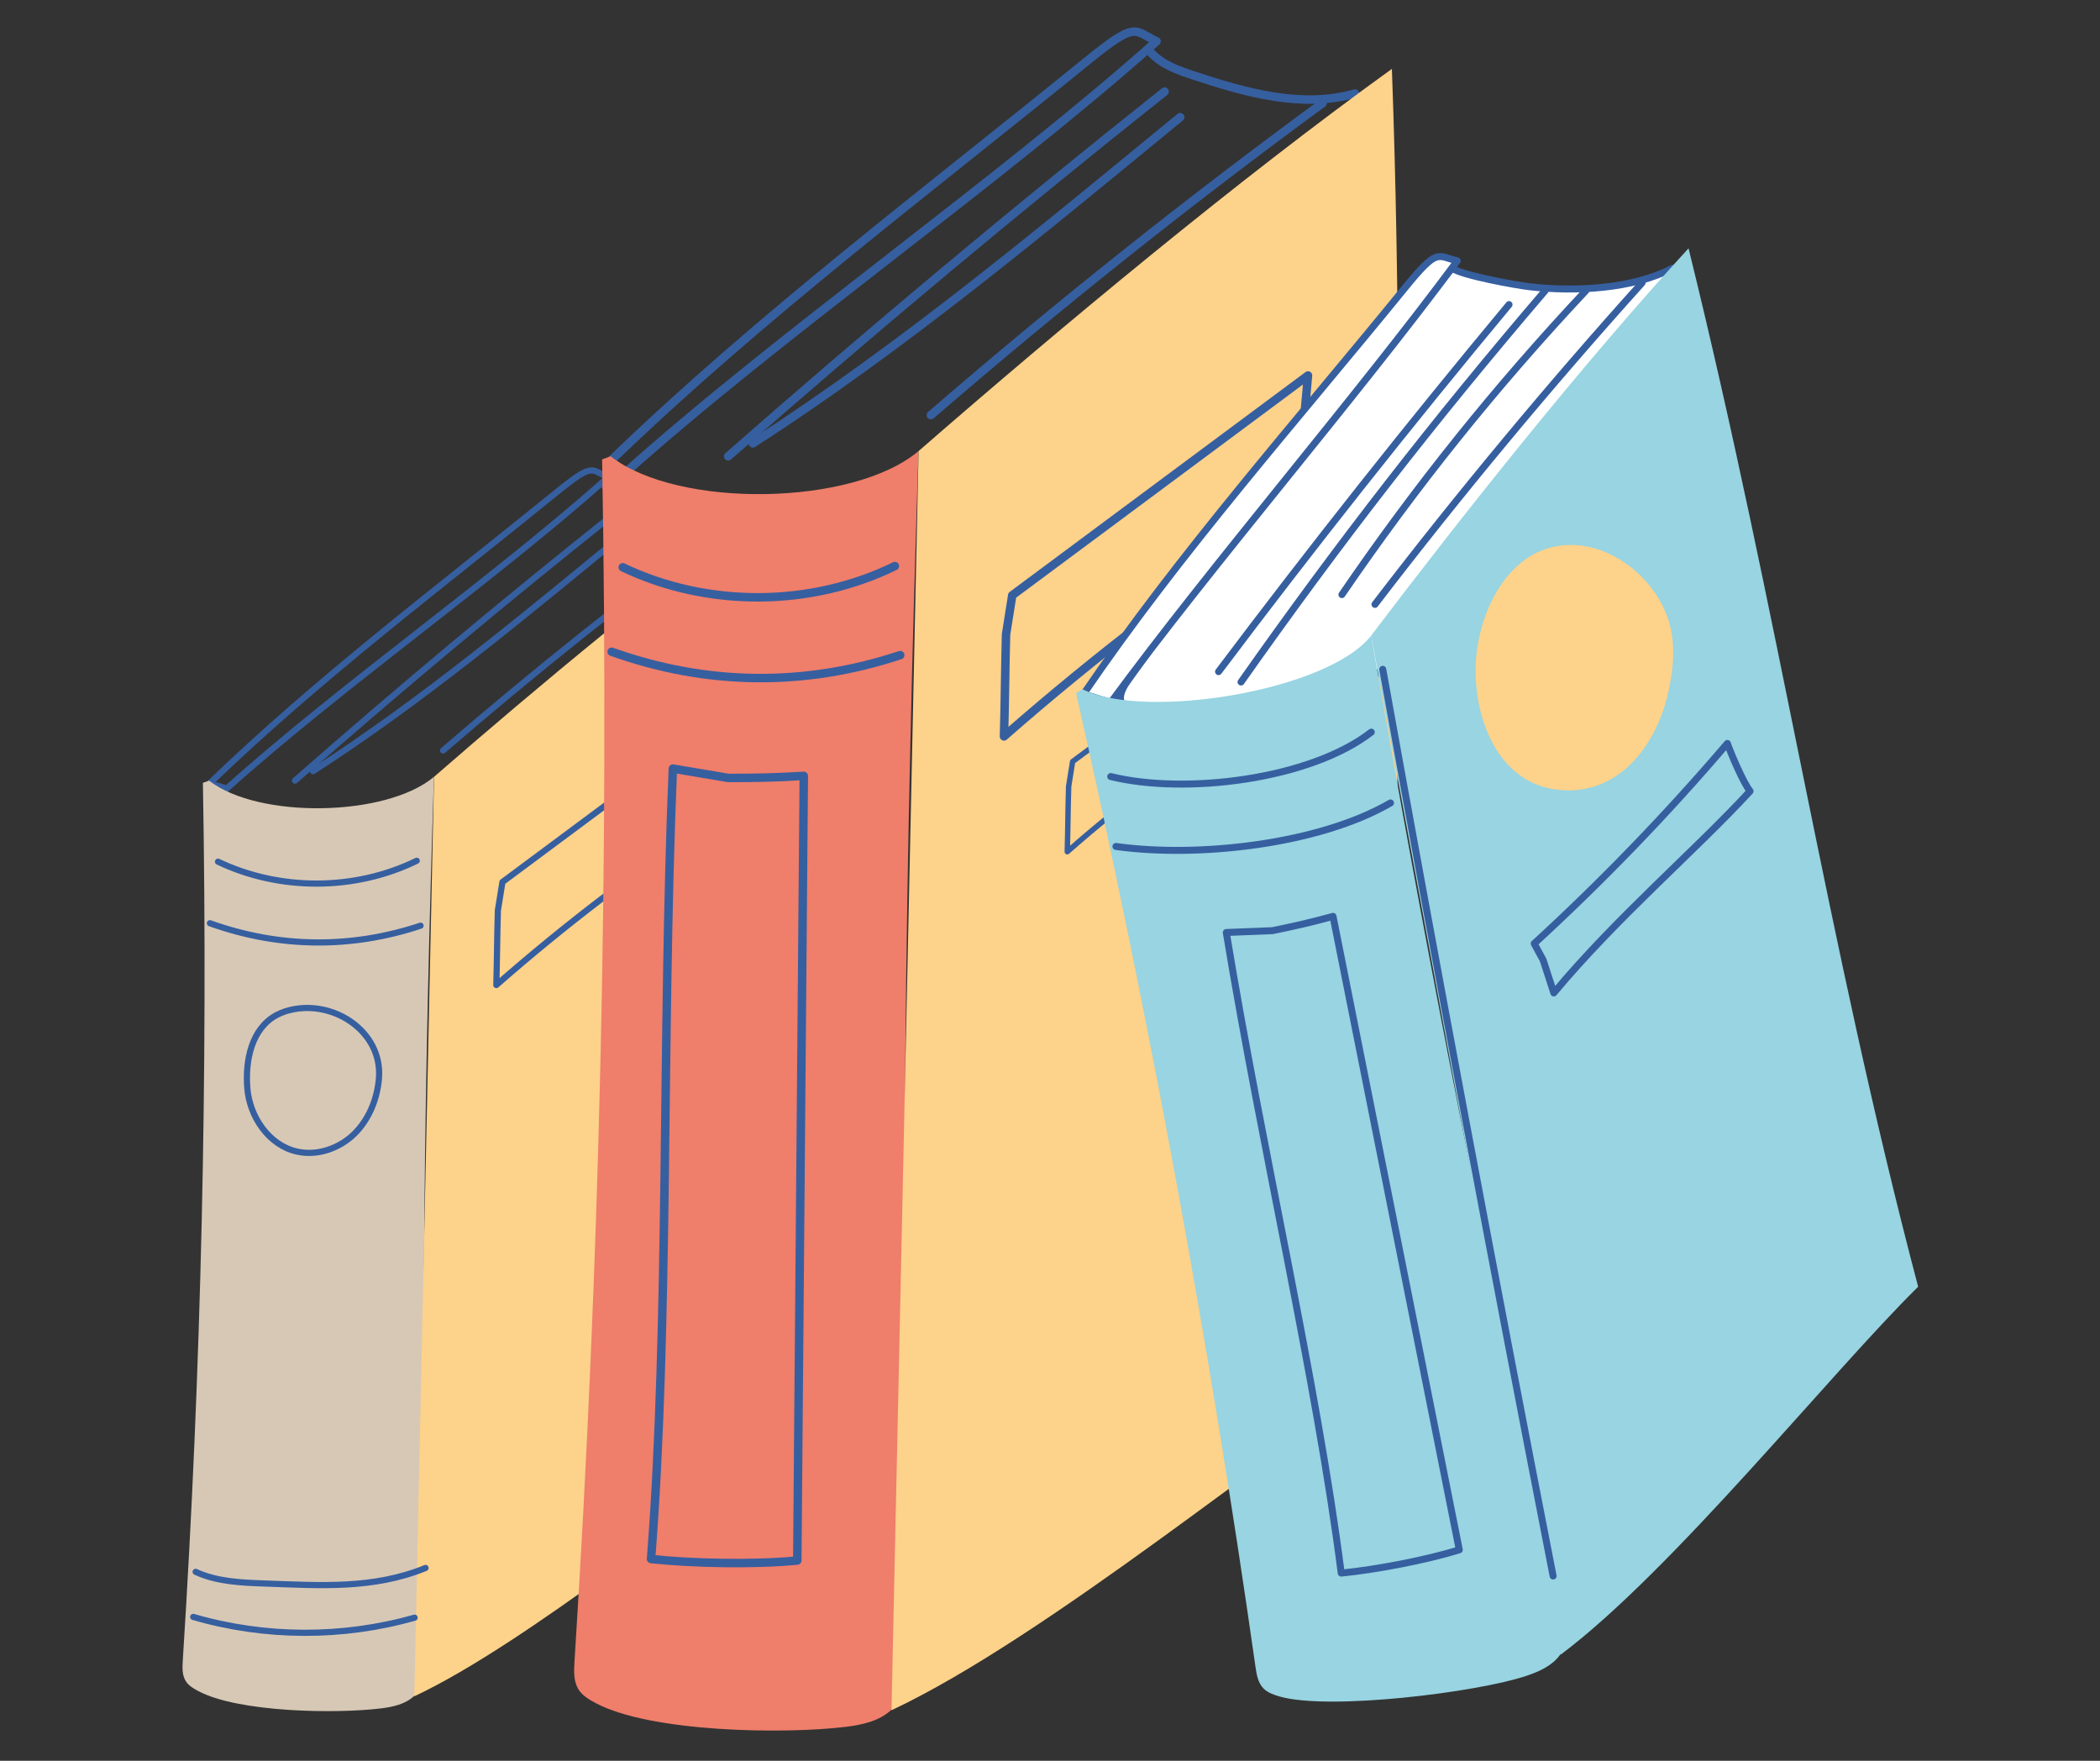 <svg xmlns="http://www.w3.org/2000/svg" xmlns:xlink="http://www.w3.org/1999/xlink" width="940" zoomAndPan="magnify" viewBox="0 0 705 591" height="788" preserveAspectRatio="xMidYMid meet" version="1.0"><rect x="0" y="0" width="705" height="591" fill="#333333" stroke="none"/><path stroke-linecap="round" transform="matrix(2.569, 0, 0, 2.567, -193.654, -250.032)" fill="none" stroke-linejoin="round" d="M 102.79 199.82 C 117.02 186.079 132.849 174.18 148.2 161.7 C 152.99 157.809 152.63 158.82 154.821 159.83 C 139.669 173.33 120.02 187.03 105.01 200.51 Z M 102.79 199.82 " stroke="#365fa0" stroke-width="0.808" stroke-opacity="1" stroke-miterlimit="10"/><path stroke-linecap="round" transform="matrix(2.569, 0, 0, 2.567, -193.654, -250.032)" fill="none" stroke-linejoin="round" d="M 154.33 160.98 C 155.369 162.081 156.859 162.61 158.301 163.089 C 163.29 164.749 168.68 166.28 173.741 164.83 " stroke="#365fa0" stroke-width="0.808" stroke-opacity="1" stroke-miterlimit="10"/><path stroke-linecap="round" transform="matrix(2.569, 0, 0, 2.567, -193.654, -250.032)" fill="none" stroke-linejoin="round" d="M 113.929 199.47 C 127.519 187.52 141.41 175.91 155.57 164.64 " stroke="#365fa0" stroke-width="0.808" stroke-opacity="1" stroke-miterlimit="10"/><path stroke-linecap="round" transform="matrix(2.569, 0, 0, 2.567, -193.654, -250.032)" fill="none" stroke-linejoin="round" d="M 116.28 198.24 C 130.71 188.92 143.789 177.991 157.06 167.09 " stroke="#365fa0" stroke-width="0.808" stroke-opacity="1" stroke-miterlimit="10"/><path stroke-linecap="round" transform="matrix(2.569, 0, 0, 2.567, -193.654, -250.032)" fill="none" stroke-linejoin="round" d="M 170.661 165.74 C 157.81 175.16 145.34 185.11 133.28 195.53 " stroke="#365fa0" stroke-width="0.808" stroke-opacity="1" stroke-miterlimit="10"/><path fill="#d7c8b5" d="M 68.117 262.762 C 69.84 360.188 67.578 460.129 61.359 557.398 C 61.207 559.785 61.102 562.352 62.441 564.379 C 63.391 565.82 64.957 566.742 66.5 567.562 C 79.965 574.777 112.672 575.266 127.883 573.418 C 131.84 572.93 136 572.031 138.906 569.359 C 143.324 565.305 143.531 558.629 143.375 552.727 C 141.09 455.301 142.504 358.211 145.688 260.734 C 129.707 274.238 86.695 274.906 70.199 262.02 Z M 68.117 262.762 " fill-opacity="1" fill-rule="nonzero"/><path fill="#fdd28a" d="M 145.715 260.734 C 181.07 229.98 223.723 194.449 261.75 167.059 C 265.859 279.551 260.078 377.207 265.707 483.719 C 234.926 503.59 176.957 551.57 139.086 569.359 " fill-opacity="1" fill-rule="nonzero"/><path stroke-linecap="round" transform="matrix(2.569, 0, 0, 2.567, -193.654, -250.032)" fill="none" stroke-linejoin="round" d="M 141.039 212.73 C 150.45 205.73 159.86 198.741 169.26 191.74 C 168.85 196.051 168.54 200.37 168.35 204.699 C 158.52 211.23 149.12 218.411 140.24 226.2 C 140.329 222.95 140.351 219.699 140.44 216.46 Z M 141.039 212.73 " stroke="#365fa0" stroke-width="0.808" stroke-opacity="1" stroke-miterlimit="10"/><path stroke-linecap="round" transform="matrix(2.569, 0, 0, 2.567, -193.654, -250.032)" fill="none" stroke-linejoin="round" d="M 103.87 210.071 C 111.95 213.929 121.789 213.89 129.839 209.95 " stroke="#365fa0" stroke-width="0.808" stroke-opacity="1" stroke-miterlimit="10"/><path stroke-linecap="round" transform="matrix(2.569, 0, 0, 2.567, -193.654, -250.032)" fill="none" stroke-linejoin="round" d="M 102.81 218.12 C 111.86 221.359 121.219 221.471 130.339 218.44 " stroke="#365fa0" stroke-width="0.808" stroke-opacity="1" stroke-miterlimit="10"/><path stroke-linecap="round" transform="matrix(2.569, 0, 0, 2.567, -193.654, -250.032)" fill="none" stroke-linejoin="round" d="M 100.949 302.93 C 103.719 304.21 106.86 304.341 109.91 304.45 C 117.27 304.71 124.17 305.209 130.99 302.42 " stroke="#365fa0" stroke-width="0.808" stroke-opacity="1" stroke-miterlimit="10"/><path stroke-linecap="round" transform="matrix(2.569, 0, 0, 2.567, -193.654, -250.032)" fill="none" stroke-linejoin="round" d="M 100.63 308.82 C 110.01 311.561 120.16 311.589 129.56 308.921 " stroke="#365fa0" stroke-width="0.808" stroke-opacity="1" stroke-miterlimit="10"/><path stroke-linecap="round" transform="matrix(2.569, 0, 0, 2.567, -193.654, -250.032)" fill="none" stroke-linejoin="round" d="M 111.55 230.11 C 108.25 231.869 107.41 236.051 107.699 239.671 C 107.99 243.411 110.5 247.129 114.161 247.969 C 116.81 248.58 119.681 247.591 121.64 245.701 C 123.589 243.809 124.67 241.13 124.9 238.43 C 125.43 232.16 118.62 227.77 112.7 229.629 C 112.28 229.769 111.9 229.931 111.55 230.11 Z M 111.55 230.11 " stroke="#365fa0" stroke-width="0.808" stroke-opacity="1" stroke-miterlimit="10"/><path stroke-linecap="round" transform="matrix(2.569, 0, 0, 2.567, -193.654, -250.032)" fill="none" stroke-linejoin="round" d="M 155.28 157.56 C 174.761 138.75 196.451 122.45 217.46 105.359 C 224.02 100.029 223.53 101.409 226.52 102.8 C 205.77 121.291 177.31 141.05 156.761 159.5 Z M 155.28 157.56 " stroke="#365fa0" stroke-width="1.107" stroke-opacity="1" stroke-miterlimit="10"/><path stroke-linecap="round" transform="matrix(2.569, 0, 0, 2.567, -193.654, -250.032)" fill="none" stroke-linejoin="round" d="M 225.861 104.36 C 227.281 105.871 229.33 106.6 231.3 107.249 C 238.14 109.52 245.519 111.61 252.44 109.631 " stroke="#365fa0" stroke-width="1.107" stroke-opacity="1" stroke-miterlimit="10"/><path stroke-linecap="round" transform="matrix(2.569, 0, 0, 2.567, -193.654, -250.032)" fill="none" stroke-linejoin="round" d="M 170.54 157.07 C 189.15 140.71 208.171 124.8 227.569 109.38 " stroke="#365fa0" stroke-width="1.107" stroke-opacity="1" stroke-miterlimit="10"/><path stroke-linecap="round" transform="matrix(2.569, 0, 0, 2.567, -193.654, -250.032)" fill="none" stroke-linejoin="round" d="M 173.76 155.379 C 193.52 142.621 211.43 127.65 229.61 112.72 " stroke="#365fa0" stroke-width="1.107" stroke-opacity="1" stroke-miterlimit="10"/><path stroke-linecap="round" transform="matrix(2.569, 0, 0, 2.567, -193.654, -250.032)" fill="none" stroke-linejoin="round" d="M 248.22 110.88 C 230.621 123.789 213.54 137.4 197.03 151.68 " stroke="#365fa0" stroke-width="1.107" stroke-opacity="1" stroke-miterlimit="10"/><path fill="#ef7e6b" d="M 202.141 154.195 C 204.504 287.641 201.395 424.496 192.863 557.68 C 192.656 560.941 192.504 564.484 194.328 567.23 C 195.637 569.207 197.797 570.465 199.902 571.594 C 218.324 581.453 263.109 582.145 283.973 579.605 C 289.395 578.938 295.102 577.703 299.082 574.035 C 305.148 568.488 305.402 559.348 305.199 551.238 C 302.062 417.793 303.992 284.84 308.359 151.398 C 286.492 169.906 227.574 170.805 204.992 153.145 Z M 202.141 154.195 " fill-opacity="1" fill-rule="nonzero"/><path fill="#fdd28a" d="M 308.383 151.398 C 356.793 109.27 415.219 60.648 467.277 23.117 C 472.902 177.172 464.988 310.922 472.672 456.766 C 430.508 483.977 351.141 549.695 299.289 574.035 " fill-opacity="1" fill-rule="nonzero"/><path stroke-linecap="round" transform="matrix(2.569, 0, 0, 2.567, -193.654, -250.032)" fill="none" stroke-linejoin="round" d="M 207.66 175.239 C 220.54 165.659 233.43 156.079 246.31 146.499 C 245.74 152.4 245.329 158.321 245.069 164.25 C 231.6 173.19 218.73 183.03 206.58 193.691 C 206.71 189.24 206.729 184.791 206.849 180.351 Z M 207.66 175.239 " stroke="#365fa0" stroke-width="1.107" stroke-opacity="1" stroke-miterlimit="10"/><path stroke-linecap="round" transform="matrix(2.569, 0, 0, 2.567, -193.654, -250.032)" fill="none" stroke-linejoin="round" d="M 215.55 196.98 C 223.79 190.85 232.03 184.721 240.27 178.59 C 239.91 182.37 239.641 186.149 239.47 189.94 C 230.85 195.659 222.619 201.95 214.851 208.77 C 214.93 205.93 214.94 203.08 215.03 200.23 Z M 215.55 196.98 " stroke="#365fa0" stroke-width="0.708" stroke-opacity="1" stroke-miterlimit="10"/><path stroke-linecap="round" transform="matrix(2.569, 0, 0, 2.567, -193.654, -250.032)" fill="none" stroke-linejoin="round" d="M 156.761 171.58 C 167.83 176.871 181.31 176.81 192.32 171.42 " stroke="#365fa0" stroke-width="1.107" stroke-opacity="1" stroke-miterlimit="10"/><path stroke-linecap="round" transform="matrix(2.569, 0, 0, 2.567, -193.654, -250.032)" fill="none" stroke-linejoin="round" d="M 155.31 182.619 C 167.701 187.059 180.53 187.21 193.019 183.061 " stroke="#365fa0" stroke-width="1.107" stroke-opacity="1" stroke-miterlimit="10"/><path stroke-linecap="round" transform="matrix(2.569, 0, 0, 2.567, -193.654, -250.032)" fill="none" stroke-linejoin="round" d="M 163.31 197.899 C 161.84 233.3 162.871 270.29 160.459 301.25 C 165.929 301.841 174.08 301.981 179.569 301.449 C 179.851 267.25 180.14 233.05 180.419 198.85 C 176.64 199.08 174.331 199.12 170.54 199.12 Z M 163.31 197.899 " stroke="#365fa0" stroke-width="1.107" stroke-opacity="1" stroke-miterlimit="10"/><path stroke-linecap="round" transform="matrix(2.569, 0, 0, 2.567, -193.654, -250.032)" fill-opacity="1" fill="#ffffff" fill-rule="nonzero" stroke-linejoin="round" d="M 293.98 132.459 C 288.731 135.22 281.12 135.58 275.23 134.889 C 273.529 134.69 266.499 133.439 265.099 132.459 C 263.321 134.83 260.839 137.43 258.659 140.121 C 246.321 155.35 233.961 170.589 222.63 186.591 C 221.99 187.501 221.38 188.84 222.191 189.59 C 222.521 189.89 222.98 189.979 223.421 190.049 C 226.52 190.561 229.651 190.88 232.79 191.009 C 236.31 191.149 239.881 191.051 243.3 190.22 C 245.83 189.61 248.239 188.61 250.64 187.619 C 251.57 187.24 252.49 186.86 253.42 186.47 C 253.96 186.25 254.51 186.02 255.011 185.71 C 255.769 185.23 256.4 184.57 257.01 183.92 C 268.64 171.499 279.119 158 288.24 143.63 C 290.4 140.25 293.32 136.42 293.98 132.459 Z M 293.98 132.459 " stroke="#365fa0" stroke-width="0.911" stroke-opacity="1" stroke-miterlimit="10"/><path stroke-linecap="round" transform="matrix(2.569, 0, 0, 2.567, -193.654, -250.032)" fill-opacity="1" fill="#ffffff" fill-rule="nonzero" stroke-linejoin="round" d="M 216.981 188.15 C 229.531 169.73 244.87 152.38 258.941 135.09 C 263.33 129.69 263.17 130.891 265.82 131.51 C 252.19 149.88 234.009 170.95 220.531 189.26 Z M 216.981 188.15 " stroke="#365fa0" stroke-width="0.911" stroke-opacity="1" stroke-miterlimit="10"/><path stroke-linecap="round" transform="matrix(2.569, 0, 0, 2.567, -193.654, -250.032)" fill="none" stroke-linejoin="round" d="M 234.621 185.22 C 246.88 168.91 259.54 152.91 272.581 137.23 " stroke="#365fa0" stroke-width="0.911" stroke-opacity="1" stroke-miterlimit="10"/><path stroke-linecap="round" transform="matrix(2.569, 0, 0, 2.567, -193.654, -250.032)" fill="none" stroke-linejoin="round" d="M 289.97 134.38 C 277.95 147.73 265.97 162.16 255.059 176.429 " stroke="#365fa0" stroke-width="0.911" stroke-opacity="1" stroke-miterlimit="10"/><path fill="#98d4e1" d="M 361.262 232.648 C 385.543 339.777 405.996 450.578 421.465 559.348 C 421.848 562.02 422.312 564.895 424.238 566.793 C 425.625 568.156 427.578 568.82 429.453 569.387 C 445.949 574.238 496.078 568.027 512.473 562.48 C 516.738 561.043 521.105 559.094 523.699 555.473 C 527.656 549.98 526.32 542.586 524.805 536.09 C 499.91 429.09 479.172 321.629 460.312 213.344 C 445.797 231.906 384.543 241.816 363.395 231.34 Z M 361.262 232.648 " fill-opacity="1" fill-rule="nonzero"/><path fill="#98d4e1" d="M 460.312 213.32 C 492.25 171.27 531.18 122.285 566.867 83.344 C 597.238 206.543 613.297 315.648 643.949 431.887 C 614.531 460.871 561.602 527.133 523.883 555.422 " fill-opacity="1" fill-rule="nonzero"/><path stroke-linecap="round" transform="matrix(2.569, 0, 0, 2.567, -193.654, -250.032)" fill="none" stroke-linejoin="round" d="M 220.531 198.94 C 230.33 201.35 246.6 199.32 254.58 193.131 " stroke="#365fa0" stroke-width="0.911" stroke-opacity="1" stroke-miterlimit="10"/><path stroke-linecap="round" transform="matrix(2.569, 0, 0, 2.567, -193.654, -250.032)" fill="none" stroke-linejoin="round" d="M 221.21 208.08 C 231.94 209.581 247.719 207.829 257.09 202.39 " stroke="#365fa0" stroke-width="0.911" stroke-opacity="1" stroke-miterlimit="10"/><path stroke-linecap="round" transform="matrix(2.569, 0, 0, 2.567, -193.654, -250.032)" fill="none" stroke-linejoin="round" d="M 235.63 219.33 C 240.37 248.1 247.4 277.74 250.65 303.09 C 255.16 302.65 261.75 301.39 266.08 300.05 C 260.579 272.44 255.081 244.83 249.58 217.221 C 246.581 218.039 244.72 218.459 241.67 219.089 Z M 235.63 219.33 " stroke="#365fa0" stroke-width="0.911" stroke-opacity="1" stroke-miterlimit="10"/><path fill="#fdd28a" d="M 514.758 186.105 C 503.121 192.5 496.746 207.363 495.59 220.48 C 494 238.324 501.449 261.531 521.363 264.844 C 541.637 268.207 555.125 251.98 559.598 234.242 C 561.496 226.746 562.5 218.863 560.957 211.289 C 557.926 196.402 542.766 182.512 526.707 182.922 C 522.238 183.027 518.254 184.18 514.758 186.105 Z M 514.758 186.105 " fill-opacity="1" fill-rule="nonzero"/><path stroke-linecap="round" transform="matrix(2.569, 0, 0, 2.567, -193.654, -250.032)" fill="none" stroke-linejoin="round" d="M 275.87 220.78 C 284.801 212.58 293.24 203.831 301.11 194.61 C 301.58 195.939 303.19 199.75 304.079 200.85 C 296.99 208.56 286.75 217.26 278.431 227.23 C 277.97 225.8 277.5 224.371 277.04 222.94 Z M 275.87 220.78 " stroke="#365fa0" stroke-width="0.911" stroke-opacity="1" stroke-miterlimit="10"/><path stroke-linecap="round" transform="matrix(2.569, 0, 0, 2.567, -193.654, -250.032)" fill="none" stroke-linejoin="round" d="M 277.3 135.41 C 262.76 152.42 250.441 168.28 237.559 186.58 " stroke="#365fa0" stroke-width="0.911" stroke-opacity="1" stroke-miterlimit="10"/><path stroke-linecap="round" transform="matrix(2.569, 0, 0, 2.567, -193.654, -250.032)" fill="none" stroke-linejoin="round" d="M 250.74 175.15 C 260.45 160.939 270.85 147.971 282.621 135.41 " stroke="#365fa0" stroke-width="0.911" stroke-opacity="1" stroke-miterlimit="10"/><path stroke-linecap="round" transform="matrix(2.569, 0, 0, 2.567, -193.654, -250.032)" fill="none" stroke-linejoin="round" d="M 278.339 303.47 C 270.63 264.01 263.21 224.489 256.079 184.92 " stroke="#365fa0" stroke-width="0.911" stroke-opacity="1" stroke-miterlimit="10"/></svg>